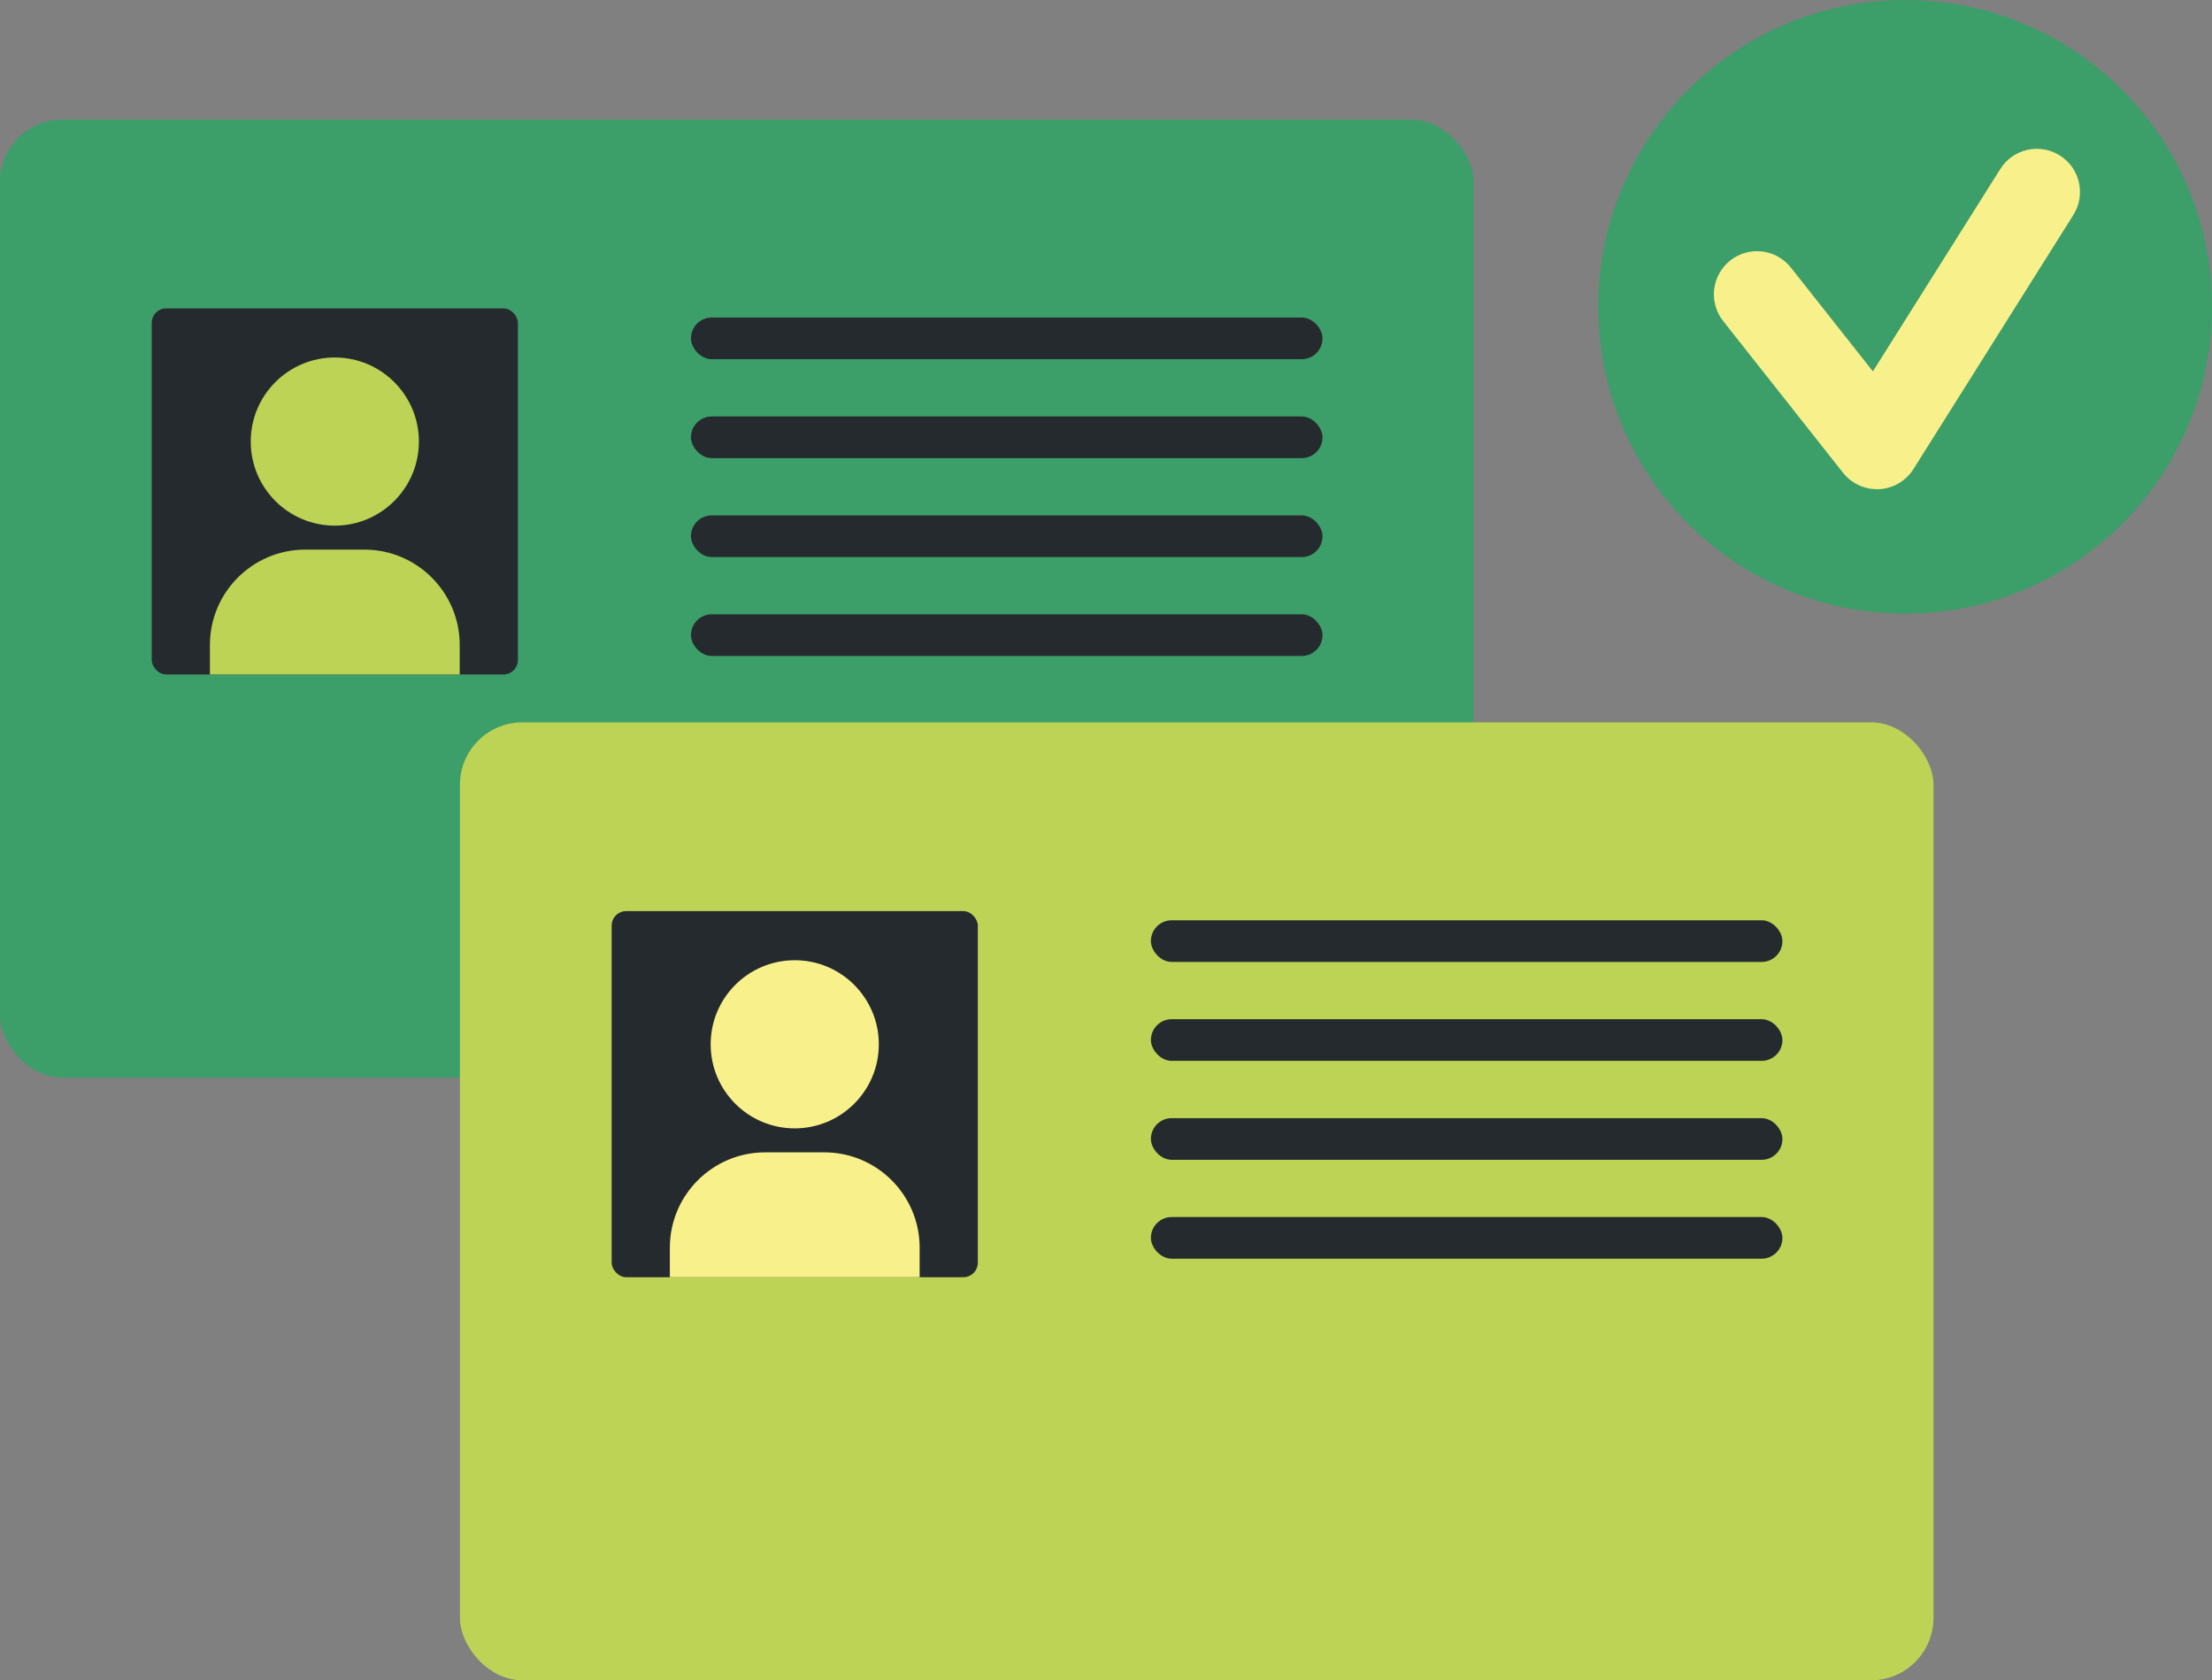 <svg xmlns="http://www.w3.org/2000/svg" id="Layer_2" data-name="Layer 2" viewBox="0 0 495.37 376.35"><rect x="0" y="0" width="495.37" height="376.35" fill="#808080" stroke="none"/><defs><style>      .cls-1 {        fill: #252a2e;      }      .cls-1, .cls-2, .cls-3, .cls-4 {        stroke-width: 0px;      }      .cls-2 {        fill: #bdd356;      }      .cls-3 {        fill: #3c9e69;      }      .cls-4 {        fill: #f8f18b;      }    </style></defs><g id="Layer_1-2" data-name="Layer 1"><g><g><rect class="cls-3" y="26.79" width="330" height="214.56" rx="13.99" ry="13.99"></rect><rect class="cls-1" x="154.74" y="71.12" width="141.43" height="9.33" rx="4.66" ry="4.66"></rect><rect class="cls-1" x="154.74" y="115.44" width="141.43" height="9.33" rx="4.66" ry="4.66"></rect><rect class="cls-1" x="154.74" y="137.59" width="141.43" height="9.33" rx="4.66" ry="4.66"></rect><rect class="cls-1" x="154.74" y="93.28" width="141.43" height="9.33" rx="4.66" ry="4.66"></rect><rect class="cls-1" x="33.98" y="69.07" width="82" height="82" rx="3.25" ry="3.25"></rect><circle class="cls-2" cx="74.98" cy="98.9" r="18.83"></circle><path class="cls-2" d="M68.38,123.1h13.21c11.79,0,21.36,9.57,21.36,21.36v6.61h-55.94v-6.61c0-11.79,9.57-21.36,21.36-21.36Z"></path></g><g><rect class="cls-2" x="103" y="161.79" width="330" height="214.56" rx="13.99" ry="13.99"></rect><rect class="cls-1" x="257.74" y="206.12" width="141.43" height="9.33" rx="4.66" ry="4.66"></rect><rect class="cls-1" x="257.74" y="250.44" width="141.43" height="9.33" rx="4.66" ry="4.66"></rect><rect class="cls-1" x="257.74" y="272.59" width="141.43" height="9.33" rx="4.66" ry="4.66"></rect><rect class="cls-1" x="257.74" y="228.28" width="141.43" height="9.33" rx="4.66" ry="4.66"></rect><rect class="cls-1" x="136.98" y="204.07" width="82" height="82" rx="3.25" ry="3.25"></rect><circle class="cls-4" cx="177.98" cy="233.9" r="18.83"></circle><path class="cls-4" d="M171.38,258.1h13.21c11.79,0,21.36,9.57,21.36,21.36v6.61h-55.94v-6.61c0-11.79,9.57-21.36,21.36-21.36Z"></path></g></g><g><circle class="cls-3" cx="426.65" cy="68.72" r="68.72"></circle><path class="cls-4" d="M420.32,109.56c-2.95,0-5.74-1.35-7.58-3.67l-26.84-33.98c-3.31-4.19-2.59-10.26,1.59-13.57,4.19-3.31,10.26-2.59,13.57,1.59l18.37,23.25,28.53-45.33c2.84-4.52,8.81-5.87,13.33-3.03,4.52,2.84,5.87,8.81,3.03,13.33l-35.81,56.91c-1.67,2.66-4.53,4.34-7.66,4.5-.17,0-.35.01-.52.01Z"></path></g></g></svg>